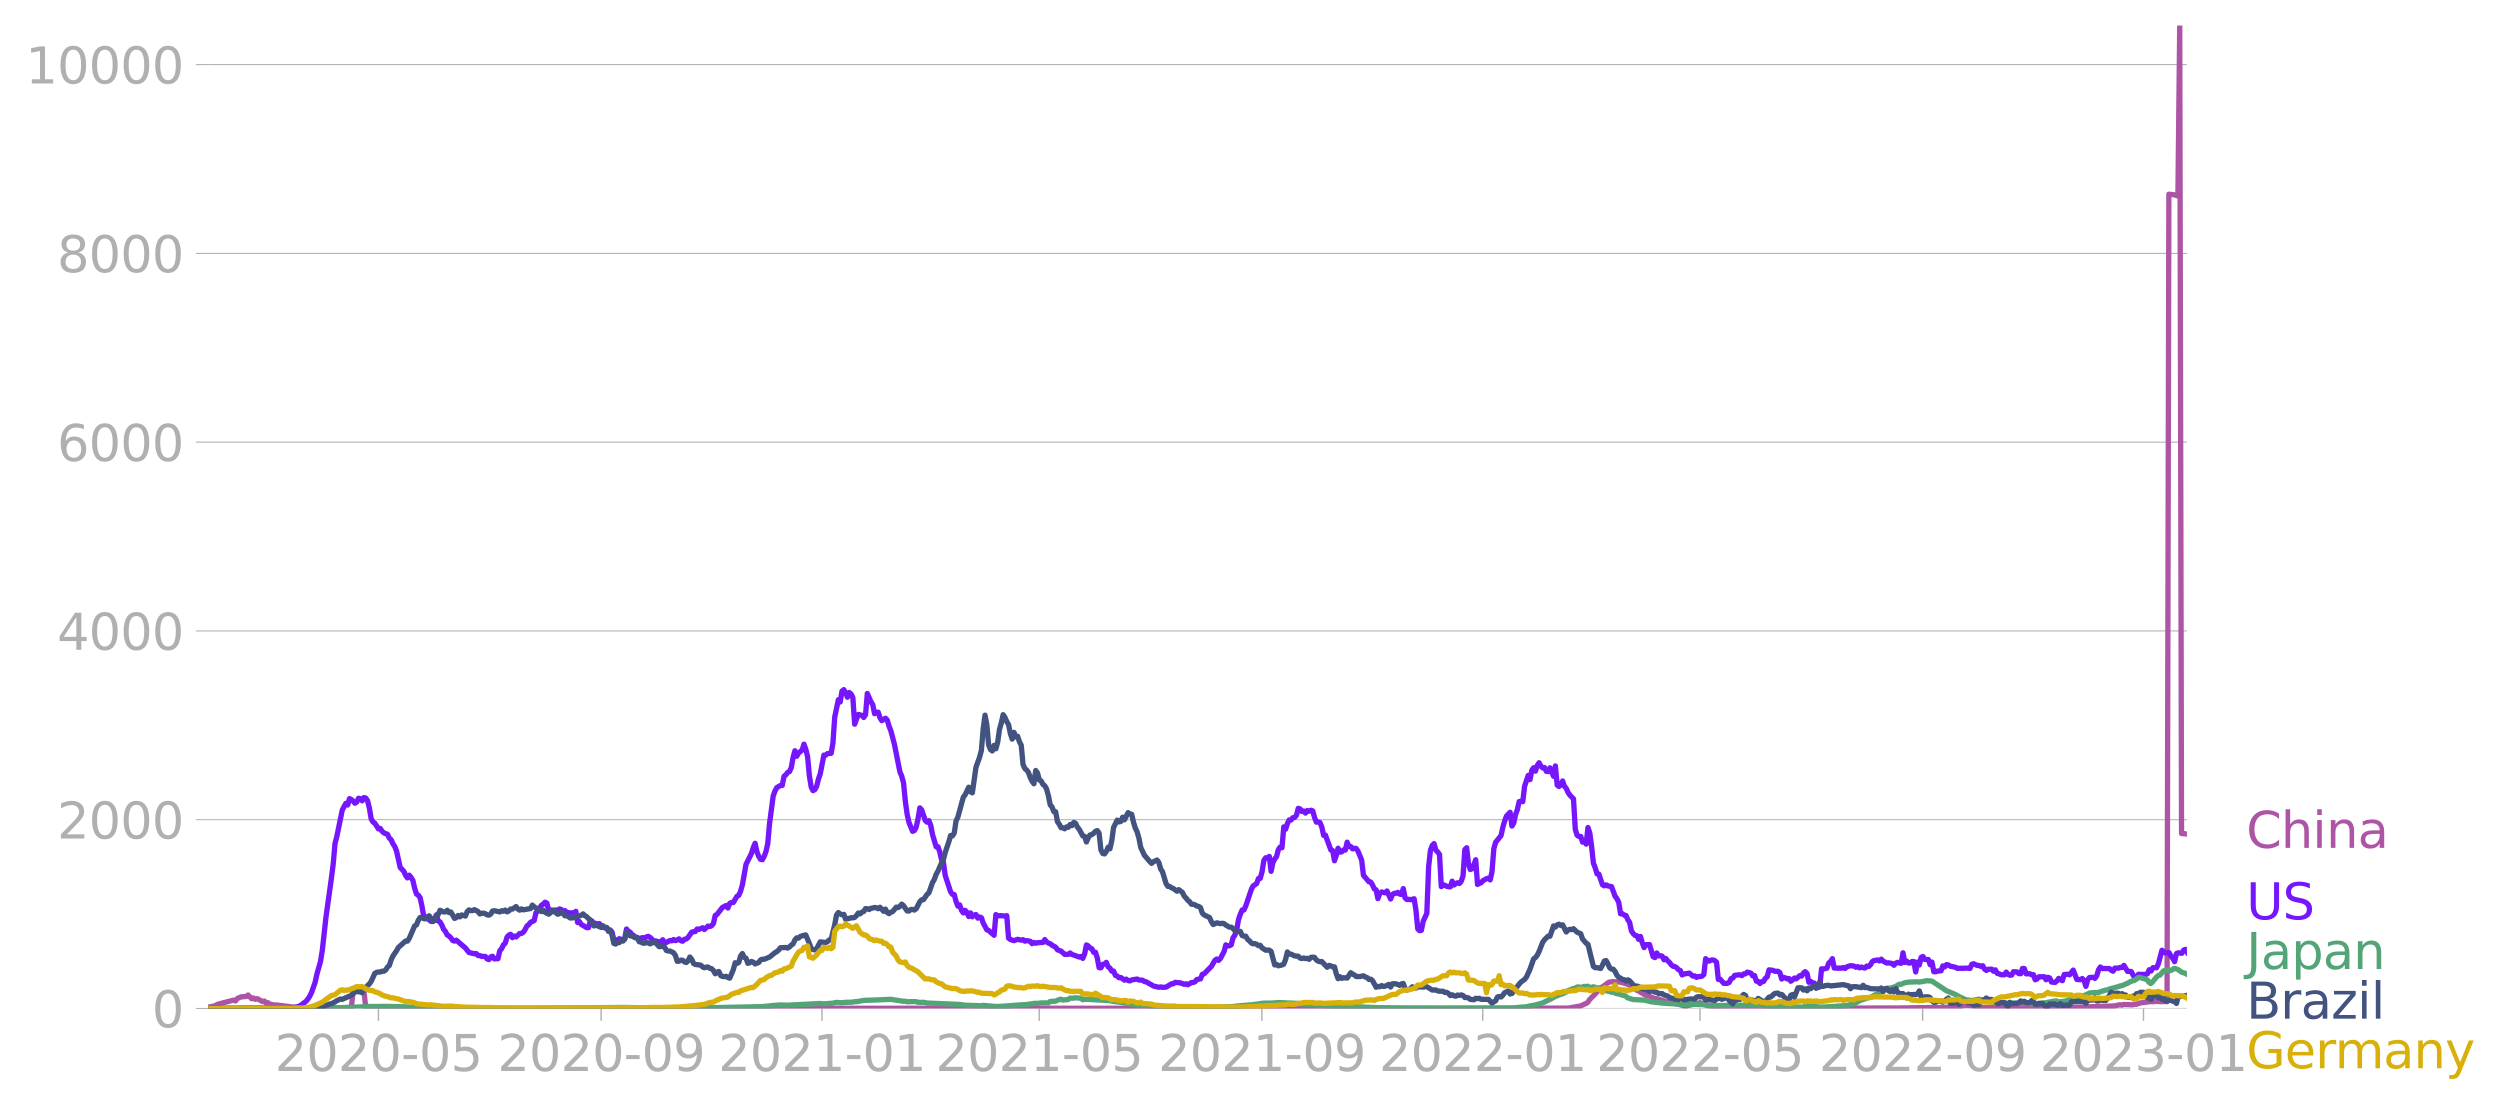 <svg xmlns="http://www.w3.org/2000/svg" xmlns:xlink="http://www.w3.org/1999/xlink" width="940.033" height="416.199" viewBox="0 0 705.025 312.149"><defs><style>*{stroke-linejoin:round;stroke-linecap:butt}</style></defs><g id="figure_1"><path id="patch_1" d="M0 312.15h705.025V0H0v312.15z" style="fill:none"/><g id="axes_1"><path id="patch_2" d="M58.737 284.4h558V7.2h-558v277.2z" style="fill:none"/><g id="matplotlib.axis_1"><g id="xtick_1"><g id="line2d_1"><defs><path id="m0f0d32aaf9" d="M0 0v3.5" style="stroke:#b0b0b0;stroke-width:.4"/></defs><use xlink:href="#m0f0d32aaf9" x="106.727" y="284.4" style="fill:#b0b0b0;stroke:#b0b0b0;stroke-width:.4"/></g><g id="text_1" style="fill:#b0b0b0" transform="matrix(.14 0 0 -.14 77.479 302.038)"><defs><path id="DejaVuSans-32" d="M1228 531h2203V0H469v531q359 372 979 998 621 627 780 809 303 340 423 576 121 236 121 464 0 372-261 606-261 235-680 235-297 0-627-103-329-103-704-313v638q381 153 712 231 332 78 607 78 725 0 1156-363 431-362 431-968 0-288-108-546-107-257-392-607-78-91-497-524-418-433-1181-1211z" transform="scale(.016)"/><path id="DejaVuSans-30" d="M2034 4250q-487 0-733-480-245-479-245-1442 0-959 245-1439 246-480 733-480 491 0 736 480 246 480 246 1439 0 963-246 1442-245 480-736 480zm0 500q785 0 1199-621 414-620 414-1801 0-1178-414-1799Q2819-91 2034-91q-784 0-1198 620-414 621-414 1799 0 1181 414 1801 414 621 1198 621z" transform="scale(.016)"/><path id="DejaVuSans-2d" d="M313 2009h1684v-512H313v512z" transform="scale(.016)"/><path id="DejaVuSans-35" d="M691 4666h2478v-532H1269V2991q137 47 274 70 138 23 276 23 781 0 1237-428 457-428 457-1159 0-753-469-1171Q2575-91 1722-91q-294 0-599 50Q819 9 494 109v635q281-153 581-228t634-75q541 0 856 284 316 284 316 772 0 487-316 771-315 285-856 285-253 0-505-56-251-56-513-175v2344z" transform="scale(.016)"/></defs><use xlink:href="#DejaVuSans-32"/><use xlink:href="#DejaVuSans-30" x="63.623"/><use xlink:href="#DejaVuSans-32" x="127.246"/><use xlink:href="#DejaVuSans-30" x="190.869"/><use xlink:href="#DejaVuSans-2d" x="254.492"/><use xlink:href="#DejaVuSans-30" x="290.576"/><use xlink:href="#DejaVuSans-35" x="354.199"/></g></g><g id="xtick_2"><use xlink:href="#m0f0d32aaf9" id="line2d_2" x="169.521" y="284.4" style="fill:#b0b0b0;stroke:#b0b0b0;stroke-width:.4"/><g id="text_2" style="fill:#b0b0b0" transform="matrix(.14 0 0 -.14 140.273 302.038)"><defs><path id="DejaVuSans-39" d="M703 97v575q238-113 481-172 244-59 479-59 625 0 954 420 330 420 377 1277-181-269-460-413-278-144-615-144-700 0-1108 423-408 424-408 1159 0 718 425 1152 425 435 1131 435 810 0 1236-621 427-620 427-1801 0-1103-524-1761Q2575-91 1691-91q-238 0-482 47Q966 3 703 97zm1256 1978q425 0 673 290 249 291 249 798 0 503-249 795-248 292-673 292t-673-292q-248-292-248-795 0-507 248-798 248-290 673-290z" transform="scale(.016)"/></defs><use xlink:href="#DejaVuSans-32"/><use xlink:href="#DejaVuSans-30" x="63.623"/><use xlink:href="#DejaVuSans-32" x="127.246"/><use xlink:href="#DejaVuSans-30" x="190.869"/><use xlink:href="#DejaVuSans-2d" x="254.492"/><use xlink:href="#DejaVuSans-30" x="290.576"/><use xlink:href="#DejaVuSans-39" x="354.199"/></g></g><g id="xtick_3"><use xlink:href="#m0f0d32aaf9" id="line2d_3" x="231.804" y="284.4" style="fill:#b0b0b0;stroke:#b0b0b0;stroke-width:.4"/><g id="text_3" style="fill:#b0b0b0" transform="matrix(.14 0 0 -.14 202.556 302.038)"><defs><path id="DejaVuSans-31" d="M794 531h1031v3560L703 3866v575l1116 225h631V531h1031V0H794v531z" transform="scale(.016)"/></defs><use xlink:href="#DejaVuSans-32"/><use xlink:href="#DejaVuSans-30" x="63.623"/><use xlink:href="#DejaVuSans-32" x="127.246"/><use xlink:href="#DejaVuSans-31" x="190.869"/><use xlink:href="#DejaVuSans-2d" x="254.492"/><use xlink:href="#DejaVuSans-30" x="290.576"/><use xlink:href="#DejaVuSans-31" x="354.199"/></g></g><g id="xtick_4"><use xlink:href="#m0f0d32aaf9" id="line2d_4" x="293.067" y="284.4" style="fill:#b0b0b0;stroke:#b0b0b0;stroke-width:.4"/><g id="text_4" style="fill:#b0b0b0" transform="matrix(.14 0 0 -.14 263.819 302.038)"><use xlink:href="#DejaVuSans-32"/><use xlink:href="#DejaVuSans-30" x="63.623"/><use xlink:href="#DejaVuSans-32" x="127.246"/><use xlink:href="#DejaVuSans-31" x="190.869"/><use xlink:href="#DejaVuSans-2d" x="254.492"/><use xlink:href="#DejaVuSans-30" x="290.576"/><use xlink:href="#DejaVuSans-35" x="354.199"/></g></g><g id="xtick_5"><use xlink:href="#m0f0d32aaf9" id="line2d_5" x="355.861" y="284.4" style="fill:#b0b0b0;stroke:#b0b0b0;stroke-width:.4"/><g id="text_5" style="fill:#b0b0b0" transform="matrix(.14 0 0 -.14 326.613 302.038)"><use xlink:href="#DejaVuSans-32"/><use xlink:href="#DejaVuSans-30" x="63.623"/><use xlink:href="#DejaVuSans-32" x="127.246"/><use xlink:href="#DejaVuSans-31" x="190.869"/><use xlink:href="#DejaVuSans-2d" x="254.492"/><use xlink:href="#DejaVuSans-30" x="290.576"/><use xlink:href="#DejaVuSans-39" x="354.199"/></g></g><g id="xtick_6"><use xlink:href="#m0f0d32aaf9" id="line2d_6" x="418.145" y="284.4" style="fill:#b0b0b0;stroke:#b0b0b0;stroke-width:.4"/><g id="text_6" style="fill:#b0b0b0" transform="matrix(.14 0 0 -.14 388.897 302.038)"><use xlink:href="#DejaVuSans-32"/><use xlink:href="#DejaVuSans-30" x="63.623"/><use xlink:href="#DejaVuSans-32" x="127.246"/><use xlink:href="#DejaVuSans-32" x="190.869"/><use xlink:href="#DejaVuSans-2d" x="254.492"/><use xlink:href="#DejaVuSans-30" x="290.576"/><use xlink:href="#DejaVuSans-31" x="354.199"/></g></g><g id="xtick_7"><use xlink:href="#m0f0d32aaf9" id="line2d_7" x="479.407" y="284.4" style="fill:#b0b0b0;stroke:#b0b0b0;stroke-width:.4"/><g id="text_7" style="fill:#b0b0b0" transform="matrix(.14 0 0 -.14 450.16 302.038)"><use xlink:href="#DejaVuSans-32"/><use xlink:href="#DejaVuSans-30" x="63.623"/><use xlink:href="#DejaVuSans-32" x="127.246"/><use xlink:href="#DejaVuSans-32" x="190.869"/><use xlink:href="#DejaVuSans-2d" x="254.492"/><use xlink:href="#DejaVuSans-30" x="290.576"/><use xlink:href="#DejaVuSans-35" x="354.199"/></g></g><g id="xtick_8"><use xlink:href="#m0f0d32aaf9" id="line2d_8" x="542.201" y="284.4" style="fill:#b0b0b0;stroke:#b0b0b0;stroke-width:.4"/><g id="text_8" style="fill:#b0b0b0" transform="matrix(.14 0 0 -.14 512.953 302.038)"><use xlink:href="#DejaVuSans-32"/><use xlink:href="#DejaVuSans-30" x="63.623"/><use xlink:href="#DejaVuSans-32" x="127.246"/><use xlink:href="#DejaVuSans-32" x="190.869"/><use xlink:href="#DejaVuSans-2d" x="254.492"/><use xlink:href="#DejaVuSans-30" x="290.576"/><use xlink:href="#DejaVuSans-39" x="354.199"/></g></g><g id="xtick_9"><use xlink:href="#m0f0d32aaf9" id="line2d_9" x="604.485" y="284.4" style="fill:#b0b0b0;stroke:#b0b0b0;stroke-width:.4"/><g id="text_9" style="fill:#b0b0b0" transform="matrix(.14 0 0 -.14 575.237 302.038)"><defs><path id="DejaVuSans-33" d="M2597 2516q453-97 707-404 255-306 255-756 0-690-475-1069Q2609-91 1734-91q-293 0-604 58T488 141v609q262-153 574-231 313-78 654-78 593 0 904 234t311 681q0 413-289 645-289 233-804 233h-544v519h569q465 0 712 186t247 536q0 359-255 551-254 193-729 193-260 0-557-57-297-56-653-174v562q360 100 674 150t592 50q719 0 1137-327 419-326 419-882 0-388-222-655t-631-370z" transform="scale(.016)"/></defs><use xlink:href="#DejaVuSans-32"/><use xlink:href="#DejaVuSans-30" x="63.623"/><use xlink:href="#DejaVuSans-32" x="127.246"/><use xlink:href="#DejaVuSans-33" x="190.869"/><use xlink:href="#DejaVuSans-2d" x="254.492"/><use xlink:href="#DejaVuSans-30" x="290.576"/><use xlink:href="#DejaVuSans-31" x="354.199"/></g></g></g><g id="matplotlib.axis_2"><g id="ytick_1"><path id="line2d_10" d="M58.737 284.4h558" clip-path="url(#pce3af51ec8)" style="fill:none;stroke:#b0b0b0;stroke-width:.3;stroke-linecap:square"/><g id="line2d_11"><defs><path id="m901e1a5ffc" d="M0 0h-3.5" style="stroke:#b0b0b0;stroke-width:.3"/></defs><use xlink:href="#m901e1a5ffc" x="58.737" y="284.4" style="fill:#b0b0b0;stroke:#b0b0b0;stroke-width:.3"/></g><use xlink:href="#DejaVuSans-30" id="text_10" style="fill:#b0b0b0" transform="matrix(.14 0 0 -.14 42.83 289.719)"/></g><g id="ytick_2"><path id="line2d_12" d="M58.737 231.163h558" clip-path="url(#pce3af51ec8)" style="fill:none;stroke:#b0b0b0;stroke-width:.3;stroke-linecap:square"/><use xlink:href="#m901e1a5ffc" id="line2d_13" x="58.737" y="231.163" style="fill:#b0b0b0;stroke:#b0b0b0;stroke-width:.3"/><g id="text_11" style="fill:#b0b0b0" transform="matrix(.14 0 0 -.14 16.108 236.482)"><use xlink:href="#DejaVuSans-32"/><use xlink:href="#DejaVuSans-30" x="63.623"/><use xlink:href="#DejaVuSans-30" x="127.246"/><use xlink:href="#DejaVuSans-30" x="190.869"/></g></g><g id="ytick_3"><path id="line2d_14" d="M58.737 177.926h558" clip-path="url(#pce3af51ec8)" style="fill:none;stroke:#b0b0b0;stroke-width:.3;stroke-linecap:square"/><use xlink:href="#m901e1a5ffc" id="line2d_15" x="58.737" y="177.926" style="fill:#b0b0b0;stroke:#b0b0b0;stroke-width:.3"/><g id="text_12" style="fill:#b0b0b0" transform="matrix(.14 0 0 -.14 16.108 183.245)"><defs><path id="DejaVuSans-34" d="M2419 4116 825 1625h1594v2491zm-166 550h794V1625h666v-525h-666V0h-628v1100H313v609l1940 2957z" transform="scale(.016)"/></defs><use xlink:href="#DejaVuSans-34"/><use xlink:href="#DejaVuSans-30" x="63.623"/><use xlink:href="#DejaVuSans-30" x="127.246"/><use xlink:href="#DejaVuSans-30" x="190.869"/></g></g><g id="ytick_4"><path id="line2d_16" d="M58.737 124.69h558" clip-path="url(#pce3af51ec8)" style="fill:none;stroke:#b0b0b0;stroke-width:.3;stroke-linecap:square"/><use xlink:href="#m901e1a5ffc" id="line2d_17" x="58.737" y="124.69" style="fill:#b0b0b0;stroke:#b0b0b0;stroke-width:.3"/><g id="text_13" style="fill:#b0b0b0" transform="matrix(.14 0 0 -.14 16.108 130.009)"><defs><path id="DejaVuSans-36" d="M2113 2584q-425 0-674-291-248-290-248-796 0-503 248-796 249-292 674-292t673 292q248 293 248 796 0 506-248 796-248 291-673 291zm1253 1979v-575q-238 112-480 171-242 60-480 60-625 0-955-422-329-422-376-1275 184 272 462 417 279 145 613 145 703 0 1111-427 408-426 408-1160 0-719-425-1154Q2819-91 2113-91q-810 0-1238 620-428 621-428 1799 0 1106 525 1764t1409 658q238 0 480-47t505-140z" transform="scale(.016)"/></defs><use xlink:href="#DejaVuSans-36"/><use xlink:href="#DejaVuSans-30" x="63.623"/><use xlink:href="#DejaVuSans-30" x="127.246"/><use xlink:href="#DejaVuSans-30" x="190.869"/></g></g><g id="ytick_5"><path id="line2d_18" d="M58.737 71.453h558" clip-path="url(#pce3af51ec8)" style="fill:none;stroke:#b0b0b0;stroke-width:.3;stroke-linecap:square"/><use xlink:href="#m901e1a5ffc" id="line2d_19" x="58.737" y="71.453" style="fill:#b0b0b0;stroke:#b0b0b0;stroke-width:.3"/><g id="text_14" style="fill:#b0b0b0" transform="matrix(.14 0 0 -.14 16.108 76.772)"><defs><path id="DejaVuSans-38" d="M2034 2216q-450 0-708-241-257-241-257-662 0-422 257-663 258-241 708-241t709 242q260 243 260 662 0 421-258 662-257 241-711 241zm-631 268q-406 100-633 378-226 279-226 679 0 559 398 884 399 325 1092 325 697 0 1094-325t397-884q0-400-227-679-226-278-629-378 456-106 710-416 255-309 255-755 0-679-414-1042Q2806-91 2034-91q-771 0-1186 362-414 363-414 1042 0 446 256 755 257 310 713 416zm-231 997q0-362 226-565 227-203 636-203 407 0 636 203 230 203 230 565 0 363-230 566-229 203-636 203-409 0-636-203-226-203-226-566z" transform="scale(.016)"/></defs><use xlink:href="#DejaVuSans-38"/><use xlink:href="#DejaVuSans-30" x="63.623"/><use xlink:href="#DejaVuSans-30" x="127.246"/><use xlink:href="#DejaVuSans-30" x="190.869"/></g></g><g id="ytick_6"><path id="line2d_20" d="M58.737 18.216h558" clip-path="url(#pce3af51ec8)" style="fill:none;stroke:#b0b0b0;stroke-width:.3;stroke-linecap:square"/><use xlink:href="#m901e1a5ffc" id="line2d_21" x="58.737" y="18.216" style="fill:#b0b0b0;stroke:#b0b0b0;stroke-width:.3"/><g id="text_15" style="fill:#b0b0b0" transform="matrix(.14 0 0 -.14 7.2 23.535)"><use xlink:href="#DejaVuSans-31"/><use xlink:href="#DejaVuSans-30" x="63.623"/><use xlink:href="#DejaVuSans-30" x="127.246"/><use xlink:href="#DejaVuSans-30" x="190.869"/><use xlink:href="#DejaVuSans-30" x="254.492"/></g></g></g><path id="line2d_22" d="m58.737 283.902.511.057 1.532-.384.51-.335 4.595-1.201.51.254.51-.692 1.022-.464 1.531-.125.511-.41 1.021 1.072.51-.24.511.384.51-.198 1.532.848.51-.167.511.6.51-.125.511.411 1.021.202 1.021.045 4.595.57 5.105.217 7.658.054 2.042.034 1.532.019.51-4.92 3.063.041.51 4.92 338.987-.06 3.574-.62 1.531-.704.51-.277.511-.799 2.042-2.068.511-.575.51-.745.511-.171 1.021-.745.51-.407.511-.247 1.021-.137 2.042.14 2.042.601 1.532.898 1.021.783.51.205 1.022.624 1.02.586 1.022.243 1.02.544 1.532.304 1.532.51 1.02.289 1.022.235 1.531.316 2.553.639 1.532-.37 1.02-.235 1.532-.369 4.084 1.232 5.106.324 6.636.053 8.68.023 9.189-.03 3.573-.035 2.553-.023 9.19-.034 9.189-.02 1.531-.056 6.637-.053 7.147-.11.51-.567 2.043.076 1.021.026.51.597 15.316.016 4.084-.073 1.532.02 2.042.045.51.232h3.064l.51-.3 12.253-.434 1.531-.335.51.13.511-.187 1.021.038 1.532.065.51-.228.51.084 1.022-.384 3.063-.4.51.042 1.022-.11 1.531.11 1.021-.099.51.1.511-227.729 1.532.175 1.02.3.511-48.038.51 227.865 1.022.064.51.114h0" clip-path="url(#pce3af51ec8)" style="fill:none;stroke:#ae54a5;stroke-width:1.5;stroke-linecap:square"/><path id="line2d_23" d="m58.737 284.4 21.953-.084 2.553-.201 1.02-.327.511-.236 1.532-1.179.51-.608.51-.784.511-1.038 1.021-2.893.51-2.32 1.022-3.601.51-3.18 1.021-9.304 1.532-10.952.51-4.015.511-5.807.51-1.958 1.532-7.472 1.021-1.898.51.475.511-1.794.51.262.511.418.51.609.511-.32.51-1.08.511.114.51.605.511-.913.51.152.511.78.51 2.099.511 3.035.511.832.51.346 1.022 1.601.51-.133.51.806.511.445 1.021.415.51 1.091.511.422.51 1.149.511.768.51 1.308 1.022 4.609 1.02 1.068.511 1.148.51.708.511-.746.51.616.511.86.511 2.217.51 1.605.511.346.51.676.511 2.366.51 2.947.511.064 1.532 1.305.51.06.51-.635.511-1.24.51 1.723.511.255.51.913.511 1.175.51.612.511 1.008.51.266.511.536.51.726.511.175.51-.258 2.554 2.198 1.02 1.277 1.532.358.51-.057.511.551.51.004.511.243 1.021.015.51.689.511.201.51-.749.511-.19.51.73 1.022-.053.51-2.263.511-.532.51-1.095.511-.48.51-1.695.511-.586.51-.22.511.946.51-.452.511.247 1.021-.97.51-.022.511-.335.51-.757.511-1 .51-.395.511-.635 1.021-.51.51-2.21.511-.448 1.021-1.654.511-.29.51-.562.511.24.51 2.08.511-.149.51.057.511.434.51-.48.511.103.51-.384.511.156.51.662.511-.346.51.582.511-.042.51.194.511-.145.51.18.511-.571.51 3.148.511-.25.51.79 1.532.898.511.015.51-1.814.511-.027.51.658.511-.026.51.25.511-.186.51.597 1.022.635.51-.106.51.642.511.016.51.604.511 2.255.51-.091.511.434.51-.723 1.022.373.51-.373.511-2.73.51.639.511.228.51.696.511.27.51.49.511.034.51.65.511-.452.51-.148.511.163.51-.365.511-.148.51.285 1.022 1.05.51-.03.51.09.511.343.51-.247.511-.521.51.768h.511l1.021-.57.511.094.51-.357.511.304.51-.182.511-.308.51.51.511.136.51-.54.511-.072.51-.445 1.022-1.498 1.02-.183.511-.696.51.114 1.022-.456.51.48 1.021-.963.511.126.51-.217.511-.647.51-2.285.511-.274 1.532-1.97 1.02-.536.511.711.51-1.323.511-.217.51-.03 1.022-1.742.51-.281.51-1.171.511-1.791 1.021-5.765 1.532-3.073.51-1.635.511-1.22.51 2.342.511 1.327.51.844.511.107.51-.92.511-1.354.51-2.236.511-5.753 1.021-7.69.51-1.414.511-.962 1.021-.6.51-.024.511-2.566.51-.426.511-.67.51-.247.511-1.137.51-2.825.511-1.898.511 1.548.51-.878 1.022-.875.51-1.65.51 1.41.511 2.103.51 5.43.511 3.134.51 1.019.511-.281.51-.913.511-2.072.51-1.48 1.022-5.27.51.019.51-.445 1.022-.087.51-2.856.51-7.396 1.022-4.845.51.624.511-3.046.51-.426.511.852.51 1.289.511-1.327.51.407.511 1.022.51 7.495 1.022-2.745 1.02.255.511.593.51-.753.511-5.997 1.021 2.331.51.818.511 2.532.51-.399.511-.004.511 1.609.51.768 1.022-.677.51.494.51 1.784.511 1.259 1.021 3.909 1.532 7.696.51 1.183.51 1.912.511 5.256.51 3.624.511 2.277 1.021 2.495.51-.224.511-.985.51-2.331.511-3.065.511.555 1.021 2.996.51.472.511-.418.51 1.277.511 2.632 1.021 3.445.51-.023.511 1.46.51 2.267.511.608.51 3.746 1.532 4.658.51.711.511.06.51 1.94.511 1.304.51-.338.511 1.513.511.75.51-.727.511.574.51 1.176.511-1.02.51 1.092.511-.498.51-.133.511 1.003.51-.311.511.201.51 1.49 1.022 1.917.51.187 1.532 1.353.51-5.821.51.338 1.022-.046 1.021.13.51-.13.511 6.332.51.395 1.022.32 1.02-.38 1.022.243.51-.13.51.407.511-.156 1.021.21.51.65.511-.327.51.217.511-.153 1.532-.087.51-.787.511.646.51.335.511.171.51.418 1.022.567.51.734 1.021.376 1.021.92 1.021-.022.51-.377.511.426 1.021.339 1.021.38.51-.149.511.533.51-1.259.511-2.532.51.262.511.608.511.217.51.989.511-.015.51 1.597.511 2.734.51.06.511-.973.51-.08.511-.49.51 1.278.511.342.51.867.511-.034.51 1.201.511.217.51.46.511-.06 1.021.744.51-.28.511.372.51.125.511-.27 1.532-.255.51.278 1.022.05.51.384.51.057 1.532.893.51.297 1.532.369.51-.11.511.125 1.021-.069 1.532-.939h.51l.511-.403 1.532.156 1.02.395.511-.136.51.258 1.022-.62.51-.026.51-.198.511-.639 1.021-.179.51-1.266.511-.152 2.042-2.088 1.021-1.737.511-.343.51.373.511-.536 1.021-1.917.51-1.916.511.281.51-.015.511-.312.51-1.989.511-.722.51-1.521.511-2.867.51-1.518.511-1.167.51-.011.511-1.126 1.532-4.54.51-1.084 1.021-.688.511-1.43.51-.046.511-1.867.51-3.183.511-.749.51-.004.511-.387.51 4.198.511-2.483.51-1.008.511-.647.51-1.977.511-.707.51.182.511-5.879.51.658.511-1.631.51-.996.511.026.51-.65.511-.091.51-.582.511-1.97.511.175.51.692.511-.114.51.582.511-.715.51.186.511-.277.51.194.511 1.833.51 1.342.511-.069.51.187.511 1.243.51 2.358.511-.065 1.532 4.187.51.186.51 2.856.511-1.502.51-2.02.511 1.077.511-.068.51-.548.511.053.51-2.232.511 1.232.51-.004.511.662.51-.186.511.083.51.76 1.022 2.507.51 4.29 1.532 1.802.51.083.51.822.511 1.118.51.277.511 2.48.51-1.484.511-.403 1.021.247.511-.52 1.021 2.258.51-1.247.511-.354.51.004.511-.274.51.483.511.118.51-1.654.511 2.601.51.472.511-.069.51.133 1.022-.27.51 3.236.51 5.24.511.521.51-.11.511-2.54 1.021-2.232.511-13.142.51-4.643.511-1.373.51-.513.511 1.86.51.494.511.684.51 9.084.511-.543 1.021.445.51.133.511.004.51-1.567.511 1.076.51-.418.511-.21.51.19.511-.6.51-1.525.511-7.427.51-.517.511 4.465.511 1.661.51-.19.511-1.118.51-1.437.511 6.962.51-.311.511-.16.51-.605 1.022-.555.51-.137.51.483.511-2.308.51-6.495.511-1.787 1.532-1.917.51-2.361.51-1.768.511-1.354 1.021-1.065.511 3.867.51-.825.511-2.395.51-1.407.511-2.263.51-.084.511.092.51-4.35 1.022-3.035.51 1.175.51-2.662.511-.684.51.962.511-1.624.51-.741.511.935.51.521.511-.122.51 1.084.511.072.51-1.064 1.022 2.391.51-2.916.511 5.4.51.391.511-.44.51-1.115.511 1.49.51.59.511 1.152.51.757 1.022 1.034.51 8.617.51 1.665.511.343.51-.023.511 1.616.51-.289.511.84.51-4.665.511 1.524.51 3.776.511 4.746.511 1.308.51 1.723.511.042 1.021 3.027.51.28.511-.25.51.289 1.022.194 1.02 2.742.511.673.51 1.042.511 3.209.51-.023.511.4.51.102.511 1.167.51.791.511 2.4.51.745.511.51.511.102.51 1.008.511-.802.51 1.795.511 1.33.51-.806 1.022-.026 1.02 3.422.511.236.51-1.293.511.814.51-.038.511.114.51 1.011.511-.338.51.646.511.434.51.673.511.437.51.072.511.331.511.56.51.22.511 1.25.51-.27 1.532-.227 1.021.844.51-.06.511.395.51-.244.511.034.51-.117.511-.495.51-4.434.511.49.51.183.511-.3.51-.027.511.171.51.46.511 4.864.511-.05 1.021 1.15h1.021l.51-.26.511-1.049.51-.167.511-.753 1.021-.149.51-.003.511.213.51-.487.511-.034.51-.476 1.022.297.51.768.51-.087.511 1.566.51.095.511.578.51-.52.511-.065.511-.898.51-.433.511-1.936 1.021.126.51.255 1.022.045.51.369.51 1.795.511-.487.51.16.511.281.51-.095.511.757.51-.35.511-.536.51.213 1.022-.894.51.122.51-.86.511-.38.511.521.51 2.46.511-.247.51.415.511.057.51.833.511.433.51-.171.511-5.11.51.056 1.022-.258.51-1.434.51-.449.511-.775.51 2.646.511-.038.51.103.511-.087.51.072.511-.21.51.263.511-.453 1.022-.33 1.02.137.511.315.51-.175.511.335.51-.217.511.194.51.072.511-.54.51.126.511-.468.51-.905.511-.312 1.021-.148.51.262.511-.502.51.54 1.022.548.51-.057 1.021.186.511.498.51-.589.511-.228.51.201.511.05.51-2.932.511 2.723.51-.384.511.524.51-.003.511-.407.51.007.511 2.924.51-2.768.511.799.51-2.13.511-.255.51.833 1.022.034.51 1.464.511-.741.51 2.7.511.023.51-.198 1.022-.08.51-1.384.51.297.511-.647.51.06.511.366 1.532.323.51.3 1.021-.041.51.038 1.022-.072 1.02.08.511-1.16.511-.141 1.021.475h.51l.511.278.51-.202.511.928.51.388.511-.308 1.021-.038.51.593.511-.395.51.977.511.118.51.262 1.022.038.51-.76.51.654.511.228.51-.042.511-.95 1.021.068.511.483.51.007.511-1.483.51.046.511 1.48 1.021-.035.51.297.511-.038.51 1.433.511-.198.51-.62 1.532-.03.51.856.511-.7.51.202.511 1.137 1.021.121.511-.456.51-.692.511.403.51.243.511-1.726 1.021-.095.51.163 1.022-1.33 1.02 2.642 1.022.069.51-.331.51.59.511 1.615.51-1.89.511-.6 1.021-.053.51.289.511-.734.51-1.685.511-.78.511.426 2.042.016.51.464.511.273.51-.863 1.022-.007.51-.202.51.038.511-.605 1.021 1.681 1.021.038 1.021 1.84.51.214.511-1.244 2.043.023.51-.194.51-1.122.511.335.51-.913h1.022l.51-1.05 1.021-3.855.51.456.511.293 1.021-.065.51.997.511.559.51.946.511-2.27.51-.213 1.022.133.51-.905.511-.201.51.894h0" clip-path="url(#pce3af51ec8)" style="fill:none;stroke:#7516fd;stroke-width:1.5;stroke-linecap:square"/><path id="line2d_24" d="m58.737 284.4 33.695-.106 7.658-.267 3.573-.17 3.064-.027 2.042-.027 5.105.118 2.552.13 3.574.151 1.532.008 8.168.148 5.105-.076 1.021.069 15.316.007 24.505-.255 7.658.118 4.594.023 3.574.038 9.7-.11 13.784-.297 3.063-.304 2.042-.167 2.042.072 9.19-.48 1.02.119 1.532-.13 1.021-.08 1.021-.216 1.532.102 1.021-.129 2.042-.042.51-.152.511.02 2.042-.35 1.021-.061 2.042-.05 4.595-.205 3.574.555.51-.027.51.16 1.532-.053 1.021.019.51.179 1.022.045.51-.053 1.022.217 9.189.391 1.531.225 4.595.144.51-.106 3.064.289 1.02.045 3.575-.243 1.531-.122 3.063-.201 1.021-.152 1.532-.21.51.065 1.021-.148 1.021-.004 1.021.015.511-.414 1.532-.11 1.02-.415.511-.137.51.255 1.532-.156.51-.392 1.022.02.51-.118 1.532.125.51.426 1.021-.126 1.532.084 5.105.297 1.021.24 1.532.159 1.531.274 2.553.388 1.532.163 2.042.076 3.063.323 5.616.244 2.552-.053 1.532.098 9.19-.09 1.53-.096 1.022-.06 1.02-.145 2.043-.171 2.042-.149 3.574-.49 2.042-.004 1.02-.06 1.022-.104 5.615.24 3.064.373 1.531.038 3.574.224 1.02-.015 13.274.585 8.169.137 10.72.05 18.89-.088 4.084-.35 1.021-.216 1.532-.29 2.042-.566 2.552-1.236 1.021-.585 2.553-.981.51-.259.511-.407 1.532-.59.51-.09.51-.328.511-.06.51.247 1.022-.403.51.057.51-.095.511.32.51.04.511-.197 2.553.742.51.083.511.267 1.021.258.51.16.511.015 1.021.422.51.065 1.022.342.51.091.51.22.511.446 1.532.483 3.063.152 2.042.494 4.084.453 2.042.09 4.085.263 2.042-.087 2.552.099 1.021.232 1.532.011 10.72-.144 10.211.422 1.532.072 3.063.095.51-.346 3.064-.011.51.334 2.042-.019 6.126-.414.511-.08.51-.21 1.022-.14 1.531-.87.51-.267.511-.099 1.021-.392 1.021-.258.51-.179.511-.35 1.532-.673.51-.513.51-.312.511-.171.51.015.511-.395.511-.004 1.021-.312.51-.148 1.022-.628.51.008 1.021-.434 1.021-.182 2.553-.103.51.091 1.021-.167 1.021-.213 1.532.065 4.084 2.707 2.553 1.084 1.02.574 2.043.959 1.02.095.511.114 2.043-.411 1.531.316 1.532.365 5.105.475 1.02-.027 3.575-.03 2.042.19 1.531-.057 2.553-.24 2.552-.471.511-.023.51.304 2.043-.27.51-.209.51-.034.511-.586.51-.186 1.022.008.51-.24 1.532-.285 1.02-.388.511-.33 1.532-.15 1.02.02 1.022-.388 1.021-.308.51-.038.511-.255 2.553-.692.51-.201.51-.065 1.532-.646 1.021-.567 1.021-.293 1.021-.76.51-.042 2.043.62.51.749.511.327.51-.495 1.022-1.258.51-.487.51-.114 1.022-1.21 1.531-.273.51.198 1.022-.654 1.02.353 1.022.738 1.021.308.51.308h0" clip-path="url(#pce3af51ec8)" style="fill:none;stroke:#53a577;stroke-width:1.5;stroke-linecap:square"/><path id="line2d_25" d="m58.737 284.4 27.569-.095 4.084-.38 1.02-.213.511-.251.51-.076.511-.255.511-.06 1.021-.514.51-.358 1.022-.452.51.072 2.553-1.122 1.02-.973 1.022-.11 1.02.338.511-.901 1.021-1.126.51-.46.511-.73 1.021-2.247.511-.259.51-.126.511.016.51-.232.511.004.51-.346.511-.837.51-.415.511-1.6.51-1.103 1.022-1.487.51-.901 2.042-1.837.51.042.511-.78 1.532-3.532.51-.259.511-1.316.51-.768.511.03.51.29.511.057 1.021-.863 1.021 1.403.51-.054.511-1.182.51-.506.511-1.217 1.021.472.51-.02.511-.463.51.654.511-.167 1.021 1.806.51-.213.511-.6.511.376.51-.529 1.022.312.51-1.251.51-.476.511.194.51.008.511-.281 1.021.532.51.68.511-.186.51-.042.511.153.51.338.511.068.51-.3.511-.837.51-.11 1.532.342.511-.33.51.14.511-.323.51.487.511-.225.51-.57.511.023 1.021-.7.51.666.511.334.51-.346.511.255 2.042-.361.51-.97.511.483 2.042 1.33.511-.387.51.6 1.022.533.51-.38.51-.635.511-.091.51.692.511.433.51-.17.511-.712 1.021 1.316.51-.061 1.022.692 1.02-.095.511-.6 1.021.098.51-.167.511-.4.511.502.51.278.511.567.51.319 1.022 1.726.51-.262 1.532.696.51-.476.51.45h.511l.51 1.113.511-.216.51 1.243.511 2.377.51.178.511-.406.51.003.511-.62.51.202.511-.525.511-2.118.51.742.511.399.51.076 1.022.532.51-.03.51 1.095.511.114.51.282.511.022.51-.155.511.045.51.285 1.022-.433.51.084 1.021 1.148 1.021-.08.51.183.511.977.511.144h.51l1.022.51.51.757.51 1.642.511-.026.51-.3.511.041.51.453.511.163.51-.502.511-1.026.51.612.511 1.175.51.304 1.022.114.51.091.51.464.511.255.51-.175.511-.038.511.361.51.114.511.521.51.905.511-.433.51-.198.511 1.149.51.243.511.05.51-.08.511.342.51.167 1.022-2.415.51-1.924.51.19.511-.27.51-1.825.511-.684.51 1.076.511.24.51 1.433.511-.144.51-.373.511.194.511.498 1.021-.403.51-.711.511-.21.51.016 1.532-.628 1.532-1.25.51-.282.51-.43.511-.661 1.532-.08.51.17.51-.334.511-.517.51-.335.511-1.11.511-.593.51.068.511-.471 1.021-.316.51-.091 1.022 2.418.51 1.38.51.313.511.087.51-.312 1.022-1.932 1.531.16.51-.224.511-.521.51-.053 1.022-4.237.51-2.722.511-.68.51.402.511.24.51-.126.511 1.384.51-.205.511-.019.51-.232.511.057.51-.133.511-.498.51-.734.511.243.51-.498.511-.167.51-.814.511.02.51.224.511-.347.51-.06.511-.18.51.104.511.254.511-.403 1.021 1.137.51-.623.511.97.51.3.511-.373.51-.205 1.022-1.248.51.118.51-.334.511-.624.51.418 1.022 1.502.51.012.51-.422.511-.023.51.179.511-.38 1.021-1.993.511-.517.51-.046 1.022-1.475.51-.445 1.021-2.906.51-.886.511-1.41.51-.905 1.022-2.354.51-.875.51-2.027 1.022-3.023.51-1.772.51.107.511-.806.51-3.419.511-1.065 1.532-5.609.51-.673 1.022-2.152.51 1.308.51.266 1.022-7.206 1.02-2.833.511-1.931.51-6.115.511-3.806.51 2.696.511 5.704.51 1.293.511.384.51-1.57.511.965.51-1.875.511-3.616.51-1.783.511-2.339.511.764.51 1.183.511.86.51 2.498.511 1.578.51-1.898.511 1.274.51-.171.511 1.56.51.942.511 5.476.51 1.122.511.422.51.715.511 1.43.51 1.011.511.703.51-3.73.511.688.51 2 .511.26.51.969.511.388.511.916.51 1.886.511 2.567.51.6.511 1.309.51.053.511 2.791.51.723.511.985.51-.004.511.308.51-.529.511.1.51-.784.511.308.51-.89.511.232.51 1.046.511.654 1.021 1.863.51.14.511 1.56.51-1.141.511-.818.511-.09.51-.396.511-.57.51-.172.511.711.51 4.697.511 1.03.51.126.511-.696.51-1.194.511.44.51-2.247.511-3.749 1.021-2.069.51.49.511-.14.51-1.179.511.727 1.021-2.016.51.339.511.148.511 2.213.51 1.662.511 1.05.51 1.779.511 2.616 1.021 2.194 1.532 1.795.51.502.51-.452 1.022-.476.51.681.51 1.821.511.78 1.021 3.354.51.783.511.027.51.38.511.186 1.022.765.51-.43 1.021.753.51 1.065.511.517.51.677.511.372.51.723.511.008.51.163.511.342.51.103.511.342.51 1.544.511.502 1.532.75.51 1.144.51.817 1.022-.471 1.021.235.51-.117.511.102.51.419 1.022.585h.51l.51.358.511.661.51.21 1.022-.035.51 1.145.51.213.511-.012.51.894.511.392.51.578.511.289.51-.069.511.21.511.376.51-.084.511.723 1.021.635 1.021-.008.51.373 1.022 3.81.51-.16.51.396 1.022-.225.51-.243.51-1.335.511-2.099.51.612.511-.007 1.021.51 1.021.09.511.518.51.13.511-.16.51.174.511-.068.51.27.511-.548.51-.06.511.08.51.722.511.327.51.152.511-.038 1.532 1.612.51-.532.51.144.511.286.51-.012.511 1.936.51 1.384.511-.548.511.468.51-.186 1.022.106 1.02-1.51.511.404.51.228.511.437 1.021.015 1.021-.228.51.354.511.148.51.51.511-.054.51.396 1.022 1.886.51-.232.51.099.511-.331.511.24.51-.065 1.022-.513.51.737.51-.909 1.022.004 1.02.437.511-.41.51-.122.511 1.457.51.38 1.022-.331.51-.578.51.403.511-.06.51-.256.511-.076 1.021.092.51-.118.511.011 1.532.928 1.021-.019.51.247.511.107 1.021.007.51.354.511-.042.51.33.511.564.51-.22.511.292.51.114.511-.323.51.102.511-.144.51.16.511.578.51-.012.511.133.511.407 1.021.103.51-.418.511.11.51-.107.511.297 2.042.011 1.021 1.03 1.021-.626.51-1.065.511-.164.51.152.511-.51.51-.718 1.022-.456.51.836.511-.137 2.042-2.661.51-.556 1.022-.76.51-.639 1.021-2.236 1.021-2.909.51-.384.511-.658.51-1.042 1.022-2.6.51-.7 1.021-1.023.51.026 1.022-2.901.51.316.511-.628.51-.186.511.35.51-.175 1.022 2.015.51-.544.51-.209.511.091.51-.266 1.022.989 1.02.426.511 1.487 1.021 1.182.51.331 1.532 6.225.511.361.51-.023 1.022.229.51-.913.51-1.145.511-.163.51.893.511 1.153.51.369.511.045.51.628.511 1.064.51.575.511.22.51.38.511.073.51.372.511-.338.51.274 1.022 1.133.51.38.511-.027.51.122.511.49.51.077.511.232.51.045 1.022.605.51-.35 1.021.502.51.019.511.357 1.021.035.51.369 1.022.311.51.415 1.532.46.51-.004.511.152.51-.38 1.022.407 2.042-.243.51.08.51-.084.511-.51.51-.13.511.077.51-.05.511.198.51.677 1.022-.125.51.197.51.012.511.13.51-.404.511-.236.511.05.51.216 1.022-.342.51-.053.51.753 1.022.95.51-1.399.51.358.511-.335.51.11.511-.905.51-.502.511.308.51 1.396.511-.282.51.274.511-.099.51.297.511.027.51-.799 1.022.646.51.236.511-.026 1.021-1.221.51-.053 1.022-.924.51-.137h.51l.511.506.51-.153 1.532 1.624.51.137.511-1.513.51-.21.511.757 1.021-2.658h1.021l.51.628.511-.331.511.532.51-.772.511.19.51-.6.511-.202.51.688.511-.304.51-1.373.511 1.084.51.068.511-.216 1.021-.11.51.197 3.064-.33.51-.035 1.532.354.51.78.511-.544 1.021-.035.51.137.511.015.51.137.511-.658.51.647.511-.084 1.021.384 2.553.076.51-.266.51 1.008.511-.814.51-.095.511.688.511.217.51-.51.511.605.51-.94.511 1.024.51.4h1.022l.51.429.51.783.511-1.065.51.187 1.022-.084h.51l.51-.13.511-.87.51 1.57.511.597.51-.505h1.022l.51.235.511.871.51.434h.511l.51-.346h1.022l.51.296 1.532-1.16.51 1.476h1.021l.51-.517 1.022.833.51-.635.51-.278h1.022l.51.517.51.015.511-.35.511.947.51-.137h1.022l.51-.95h.51l1.022-.924.51.414h1.021l.51.624.511-.327.51.768.511.103.51-.286h1.022l.51.65.51.328.511-1.061.51.403 1.022-.11h.51l.511-.18.51-.516.511.312.51-.21.511.396h1.021l.51-.563.511.281.51.75.511.026.51-.247h1.022l.51.502.51.236h.511l.51-.624 1.022.06h.51l.511.24h.51l.511-.41.51.536 1.022-.087h1.02l.511-.944 3.063-.136.51.095.511.445.51-.799 1.022-.11h.51l.51-.59.511.848h.51l.511-.639.511.491h1.021l1.021-1.316.51-1.03.511.931.51-.6h1.022l.51.407.51-.29.511.343.51.045.511.601h1.021l.51-.327.511.034.51-.692.511.073.51-.453h1.022l1.021 1.593.51-.254.511.654.51-.947h1.022l.51.487.51-.784.511 1.244.51-.563.511 1.091 1.532-.353.51.35.51.045.511.563.51-1.871.511-.16 1.021-.004 1.021-.281h0" clip-path="url(#pce3af51ec8)" style="fill:none;stroke:#42537f;stroke-width:1.5;stroke-linecap:square"/><path id="line2d_26" d="m58.737 284.4 26.548-.099 2.042-.289 1.531-.456 2.042-.94 1.021-.779 1.532-1.06 1.021-.27 1.532-1.263.51-.114.51.209.511-.13.51.012.511-.118.51-.262.511-.126 1.021-.48.51.062 1.022-.076 1.02.654 1.022.407h.51l.511.118.51.3 1.022.289 1.02.574.511.255 1.021.232 1.021.365.51-.034 1.022.262.51.088 1.021.372 1.021.35 1.021-.023 1.021.236.511.122.51.281 3.064.327 1.02-.034 3.574.441 2.042-.08 1.021.107 2.553.186 3.574.065 1.531.049 2.553.015 1.531.046 6.127.103 3.063.019 3.063-.038 29.1-.092 3.063-.083 2.042.026 5.105-.163 2.042-.179 2.553-.22 2.552-.335 1.021-.331.511-.205 1.021-.095 1.021-.59.51-.11.511-.339 2.042-.372 1.021-.787 1.532-.548.51.004.51-.43 3.064-.977.51.068 1.022-.924 1.02-1.106 1.022-.21.51-.528 1.021-.635.51-.023 1.022-.764 1.02-.217.511-.392.51.149.511-.632.51-.049 1.532-.7.51-1.376 1.022-1.799.51-.783.511-.335.51-.144.511-.879.51-.038.511-.395.51 3.091 1.022.392 1.02-.924 1.022-1.251h.51l.51-.901 1.022.342.51-.35.51.418.511-.403.51-4.517 1.022-1.32.51-.156.511.202.51-.156.511-.662 2.042 1.244 1.021-.708 1.021 1.845 1.021.749.51-.012.511.328.51.63.511.275.51.076.511.323.51-.19 1.022.32.51.026.511.59.51-.062.511.4.51.638.511.065.51 1.445 1.022 1.072.51 1.137.51.525 1.022.21.51-.18.51.963.511.502 1.021.414 1.532.913 2.042 1.985 1.021-.038.51.216 1.022.114.51.495 1.021.494.51.099 1.022.84 2.042.521.51-.05.51.066.511.193.51.358 1.022.22 1.021-.121 1.532-.046 1.531.388.51.027.511.266 2.042.053 1.021.057.51.342.511-.186.51-.4.511-.243.51-.479 1.022-.323.51-.776.511-.167.51.05 1.022.288 1.02.168 1.022.03.51.13.51-.069 1.022-.456.51.121.51-.178 1.022.053.51-.156.51.205.511.038.51-.09 2.043.349 1.532.027 1.02.186.511-.107 1.021.59.51.213.511-.038.51.235.511-.06.51.156.511-.137 1.532.064.51.715.51.053.511-.121 1.021.156 1.022.125.51-.456 2.042 1.297.51-.069 1.022.103 1.02.547 1.022-.087.51.213.51.045.511.18 1.021-.157.51.042.511.49.51-.368 1.022.06.51.328 1.022.156.51-.26.51.408 1.532.064.51.115.511-.027.51.259 2.553.22 1.021.076 2.553.02.51.117 8.68.053 1.02.057 3.064-.023 2.042.096 5.105-.092 1.02-.06 2.043-.08.51-.069 1.022.015.51-.118 2.553-.076 1.531-.102 1.532-.08 1.02-.251.511.133h1.021l.51-.186 1.532-.183.511-.171 2.553-.008.51.183 1.532-.03 1.02.11 4.595-.21 1.021.08 2.553-.003.51-.194 1.532-.091 1.532-.46 2.042-.096.51.18.51-.305 1.022-.274h1.021l2.553-1.152h1.02l1.022-.799 1.02-.33 2.043-.263 1.02-.323.511-.331.51-.593h1.022l1.531-1.084 1.022-.266h1.02l.511-.278.51-.042 1.532-.958h1.021l.51-.78.511-.28.51.28.511-.216.51.179h1.022l.51.17.51.043.511-.217.51.369.511 1.661 1.532.11 1.021.708.51.16h1.532l.51 2.6.511-2.3.51.259.511-.228.51-1.004h1.022l.51-1.51.51 2.49.511-.144.51.483 1.022-.083h.51l.511.323 1.532 1.353.51.442h1.021l.51.194.511-.08 1.021.452h1.532l.51-.156.51.1.511-.115 1.021.091h1.021l1.021.194 1.532-.783h1.021l1.021-.388.51.095 1.532-.232 1.021-.026 1.021-.438 2.042.213.51-.099.511.27 1.021-.099.511-.247 1.532.004.51.894.51-1.282.511.03.51.16 1.532.046.51-1.076.511 1.403.51-.072 1.022.087h.51l1.021.206.51-.229.511-.083.51-.236h1.022l1.021-.407.51-.072.511.08 1.021-.061 2.042-.042 1.021-.3 3.063.087.51 1.27h1.022l.51 1.361 1.021.115.511-.054.51-1.099h1.022l.51-1.004.51-.121.511.019 1.021.582h1.021l1.532.992.51.24h1.532l.51-.114 1.021.121.511-.053.51.19h1.022l.51.183.51.011 1.022.339 2.042.16.51.212.51.061.511.627.51.05.511-.316h.51l.511.464.51.088.511.254.51-.498.511.179.51.316h1.022l.51.232.511-.206.51.156 1.022-.057h.51l.51-.296.511-.122 1.021.19.51.33 1.532.077.51-.285.511.03.51-.095.511-.27 1.532-.099.51.263.511-.27 1.532.08 1.531-.042.51.201 2.043-.274.51-.023.51-.24.511.07.51-.141 1.022.06 1.02-.083.511.24 1.021-.244 2.043.076.51-.323.51-.171.511.076.51-.152 2.553-.08 1.021-.179 5.105.084 1.022.194 1.02-.126 2.043.038 1.02.43.511.3 1.532.076.51.103.51-.13.511.1.51-.22 2.043.003.51.232.511-.103 1.021.11h.51l1.022.18.51.041.51-.43 2.043-.015.51-.213.51.072.511.472 1.021.091 2.553-.038.51-.179h1.022l.51.343 3.063.121.51-.49 2.043-1.015h1.02l3.064-.624h.51l1.532-.388.51.103 1.532-.023.51.14 1.022.932.51-.323.51-.186h1.022l.51-.152 1.021-.788.51.404 1.022.064 1.021.084 1.021.133 1.532.042 1.531.007.51.32.511-.004.51-.213h1.022l.51.365.51.14 1.022.062.51.41 2.042-.03.51-.148 1.022.098 1.532-.098 1.02-.141.511-.4 1.021.092h.51l.511-.122.51.19.511-.053.51.198.511-.167h1.021l.51.558 1.022.004.51-.65.51.164h1.022l.51-.947.511-.57.51-.119.511.331 1.021-.099h.51l.511-.144 1.021.35.51.235 1.022.077h.51l1.021.676.51-.216 2.043.144 1.021.304.51.38h0" clip-path="url(#pce3af51ec8)" style="fill:none;stroke:#d8b009;stroke-width:1.5;stroke-linecap:square"/><g id="text_16" style="fill:#ae54a5" transform="matrix(.14 0 0 -.14 633.477 239.107)"><defs><path id="DejaVuSans-43" d="M4122 4306v-665q-319 297-680 443-361 147-767 147-800 0-1225-489t-425-1414q0-922 425-1411t1225-489q406 0 767 147t680 444V359q-331-225-702-338-370-112-782-112-1060 0-1670 648-609 649-609 1771 0 1125 609 1773 610 649 1670 649 418 0 788-111 371-111 696-333z" transform="scale(.016)"/><path id="DejaVuSans-68" d="M3513 2113V0h-575v2094q0 497-194 743-194 247-581 247-466 0-735-297-269-296-269-809V0H581v4863h578V2956q207 316 486 472 280 156 646 156 603 0 912-373 310-373 310-1098z" transform="scale(.016)"/><path id="DejaVuSans-69" d="M603 3500h575V0H603v3500zm0 1363h575v-729H603v729z" transform="scale(.016)"/><path id="DejaVuSans-6e" d="M3513 2113V0h-575v2094q0 497-194 743-194 247-581 247-466 0-735-297-269-296-269-809V0H581v3500h578v-544q207 316 486 472 280 156 646 156 603 0 912-373 310-373 310-1098z" transform="scale(.016)"/><path id="DejaVuSans-61" d="M2194 1759q-697 0-966-159t-269-544q0-306 202-486 202-179 548-179 479 0 768 339t289 901v128h-572zm1147 238V0h-575v531q-197-318-491-470T1556-91q-537 0-855 302-317 302-317 808 0 590 395 890 396 300 1180 300h807v57q0 397-261 614t-733 217q-300 0-585-72-284-72-546-216v532q315 122 612 182 297 61 578 61 760 0 1135-394 375-393 375-1193z" transform="scale(.016)"/></defs><use xlink:href="#DejaVuSans-43"/><use xlink:href="#DejaVuSans-68" x="69.824"/><use xlink:href="#DejaVuSans-69" x="133.203"/><use xlink:href="#DejaVuSans-6e" x="160.986"/><use xlink:href="#DejaVuSans-61" x="224.365"/></g><g id="text_17" style="fill:#7516fd" transform="matrix(.14 0 0 -.14 633.477 259.267)"><defs><path id="DejaVuSans-55" d="M556 4666h635V1831q0-750 271-1080 272-329 882-329 606 0 878 329 272 330 272 1080v2835h634V1753q0-912-452-1378Q3225-91 2344-91q-885 0-1337 466-451 466-451 1378v2913z" transform="scale(.016)"/><path id="DejaVuSans-53" d="M3425 4513v-616q-359 172-678 256-319 85-616 85-515 0-795-200t-280-569q0-310 186-468 186-157 705-254l381-78q706-135 1042-474t336-907q0-679-455-1029Q2797-91 1919-91q-331 0-705 75-373 75-773 222v650q384-215 753-325 369-109 725-109 540 0 834 212 294 213 294 607 0 343-211 537t-692 291l-385 75q-706 140-1022 440-315 300-315 835 0 619 436 975t1201 356q329 0 669-60 341-59 697-177z" transform="scale(.016)"/></defs><use xlink:href="#DejaVuSans-55"/><use xlink:href="#DejaVuSans-53" x="73.193"/></g><g id="text_18" style="fill:#53a577" transform="matrix(.14 0 0 -.14 633.477 273.267)"><defs><path id="DejaVuSans-4a" d="M628 4666h631V325q0-844-320-1225T-91-1281h-240v531h197q418 0 590 235 172 234 172 840v4341z" transform="scale(.016)"/><path id="DejaVuSans-70" d="M1159 525v-1856H581v4831h578v-531q182 312 458 463 277 152 661 152 638 0 1036-506 399-506 399-1331T3314 415Q2916-91 2278-91q-384 0-661 152-276 152-458 464zm1957 1222q0 634-261 995t-717 361q-457 0-718-361t-261-995q0-634 261-995t718-361q456 0 717 361t261 995z" transform="scale(.016)"/></defs><use xlink:href="#DejaVuSans-4a"/><use xlink:href="#DejaVuSans-61" x="29.492"/><use xlink:href="#DejaVuSans-70" x="90.771"/><use xlink:href="#DejaVuSans-61" x="154.248"/><use xlink:href="#DejaVuSans-6e" x="215.527"/></g><g id="text_19" style="fill:#42537f" transform="matrix(.14 0 0 -.14 633.477 287.267)"><defs><path id="DejaVuSans-42" d="M1259 2228V519h1013q509 0 754 211 246 211 246 645 0 438-246 645-245 208-754 208H1259zm0 1919V2741h935q462 0 688 173 227 174 227 530 0 353-227 528-226 175-688 175h-935zm-631 519h1613q722 0 1112-300 391-300 391-853 0-429-200-682t-588-315q466-100 724-418 258-317 258-792 0-625-425-966Q3088 0 2303 0H628v4666z" transform="scale(.016)"/><path id="DejaVuSans-72" d="M2631 2963q-97 56-211 82-114 27-251 27-488 0-749-317t-261-911V0H581v3500h578v-544q182 319 472 473 291 155 707 155 59 0 131-8 72-7 159-23l3-590z" transform="scale(.016)"/><path id="DejaVuSans-7a" d="M353 3500h2731v-525L922 459h2162V0H275v525l2163 2516H353v459z" transform="scale(.016)"/><path id="DejaVuSans-6c" d="M603 4863h575V0H603v4863z" transform="scale(.016)"/></defs><use xlink:href="#DejaVuSans-42"/><use xlink:href="#DejaVuSans-72" x="68.604"/><use xlink:href="#DejaVuSans-61" x="109.717"/><use xlink:href="#DejaVuSans-7a" x="170.996"/><use xlink:href="#DejaVuSans-69" x="223.486"/><use xlink:href="#DejaVuSans-6c" x="251.27"/></g><g id="text_20" style="fill:#d8b009" transform="matrix(.14 0 0 -.14 633.477 301.267)"><defs><path id="DejaVuSans-47" d="M3809 666v1253H2778v519h1656V434q-365-259-806-392-440-133-940-133-1094 0-1712 639-617 640-617 1780 0 1144 617 1783 618 639 1712 639 456 0 867-113 411-112 758-331v-672q-350 297-744 447t-828 150q-857 0-1287-478-429-478-429-1425 0-944 429-1422 430-478 1287-478 334 0 596 58 263 58 472 180z" transform="scale(.016)"/><path id="DejaVuSans-65" d="M3597 1894v-281H953q38-594 358-905t892-311q331 0 642 81t618 244V178Q3153 47 2828-22t-659-69q-838 0-1327 487-489 488-489 1320 0 859 464 1363 464 505 1252 505 706 0 1117-455 411-454 411-1235zm-575 169q-6 471-264 752-258 282-683 282-481 0-770-272t-333-766l2050 4z" transform="scale(.016)"/><path id="DejaVuSans-6d" d="M3328 2828q216 388 516 572t706 184q547 0 844-383 297-382 297-1088V0h-578v2094q0 503-179 746-178 244-543 244-447 0-707-297-259-296-259-809V0h-578v2094q0 506-178 748t-550 242q-441 0-701-298-259-298-259-808V0H581v3500h578v-544q197 322 472 475t653 153q382 0 649-194 267-193 395-562z" transform="scale(.016)"/><path id="DejaVuSans-79" d="M2059-325q-243-625-475-815-231-191-618-191H506v481h338q237 0 368 113 132 112 291 531l103 262L191 3500h609L1894 763l1094 2737h609L2059-325z" transform="scale(.016)"/></defs><use xlink:href="#DejaVuSans-47"/><use xlink:href="#DejaVuSans-65" x="77.49"/><use xlink:href="#DejaVuSans-72" x="139.014"/><use xlink:href="#DejaVuSans-6d" x="178.377"/><use xlink:href="#DejaVuSans-61" x="275.789"/><use xlink:href="#DejaVuSans-6e" x="337.068"/><use xlink:href="#DejaVuSans-79" x="400.447"/></g></g></g><defs><clipPath id="pce3af51ec8"><path d="M58.737 7.2h558v277.2h-558z"/></clipPath></defs></svg>
